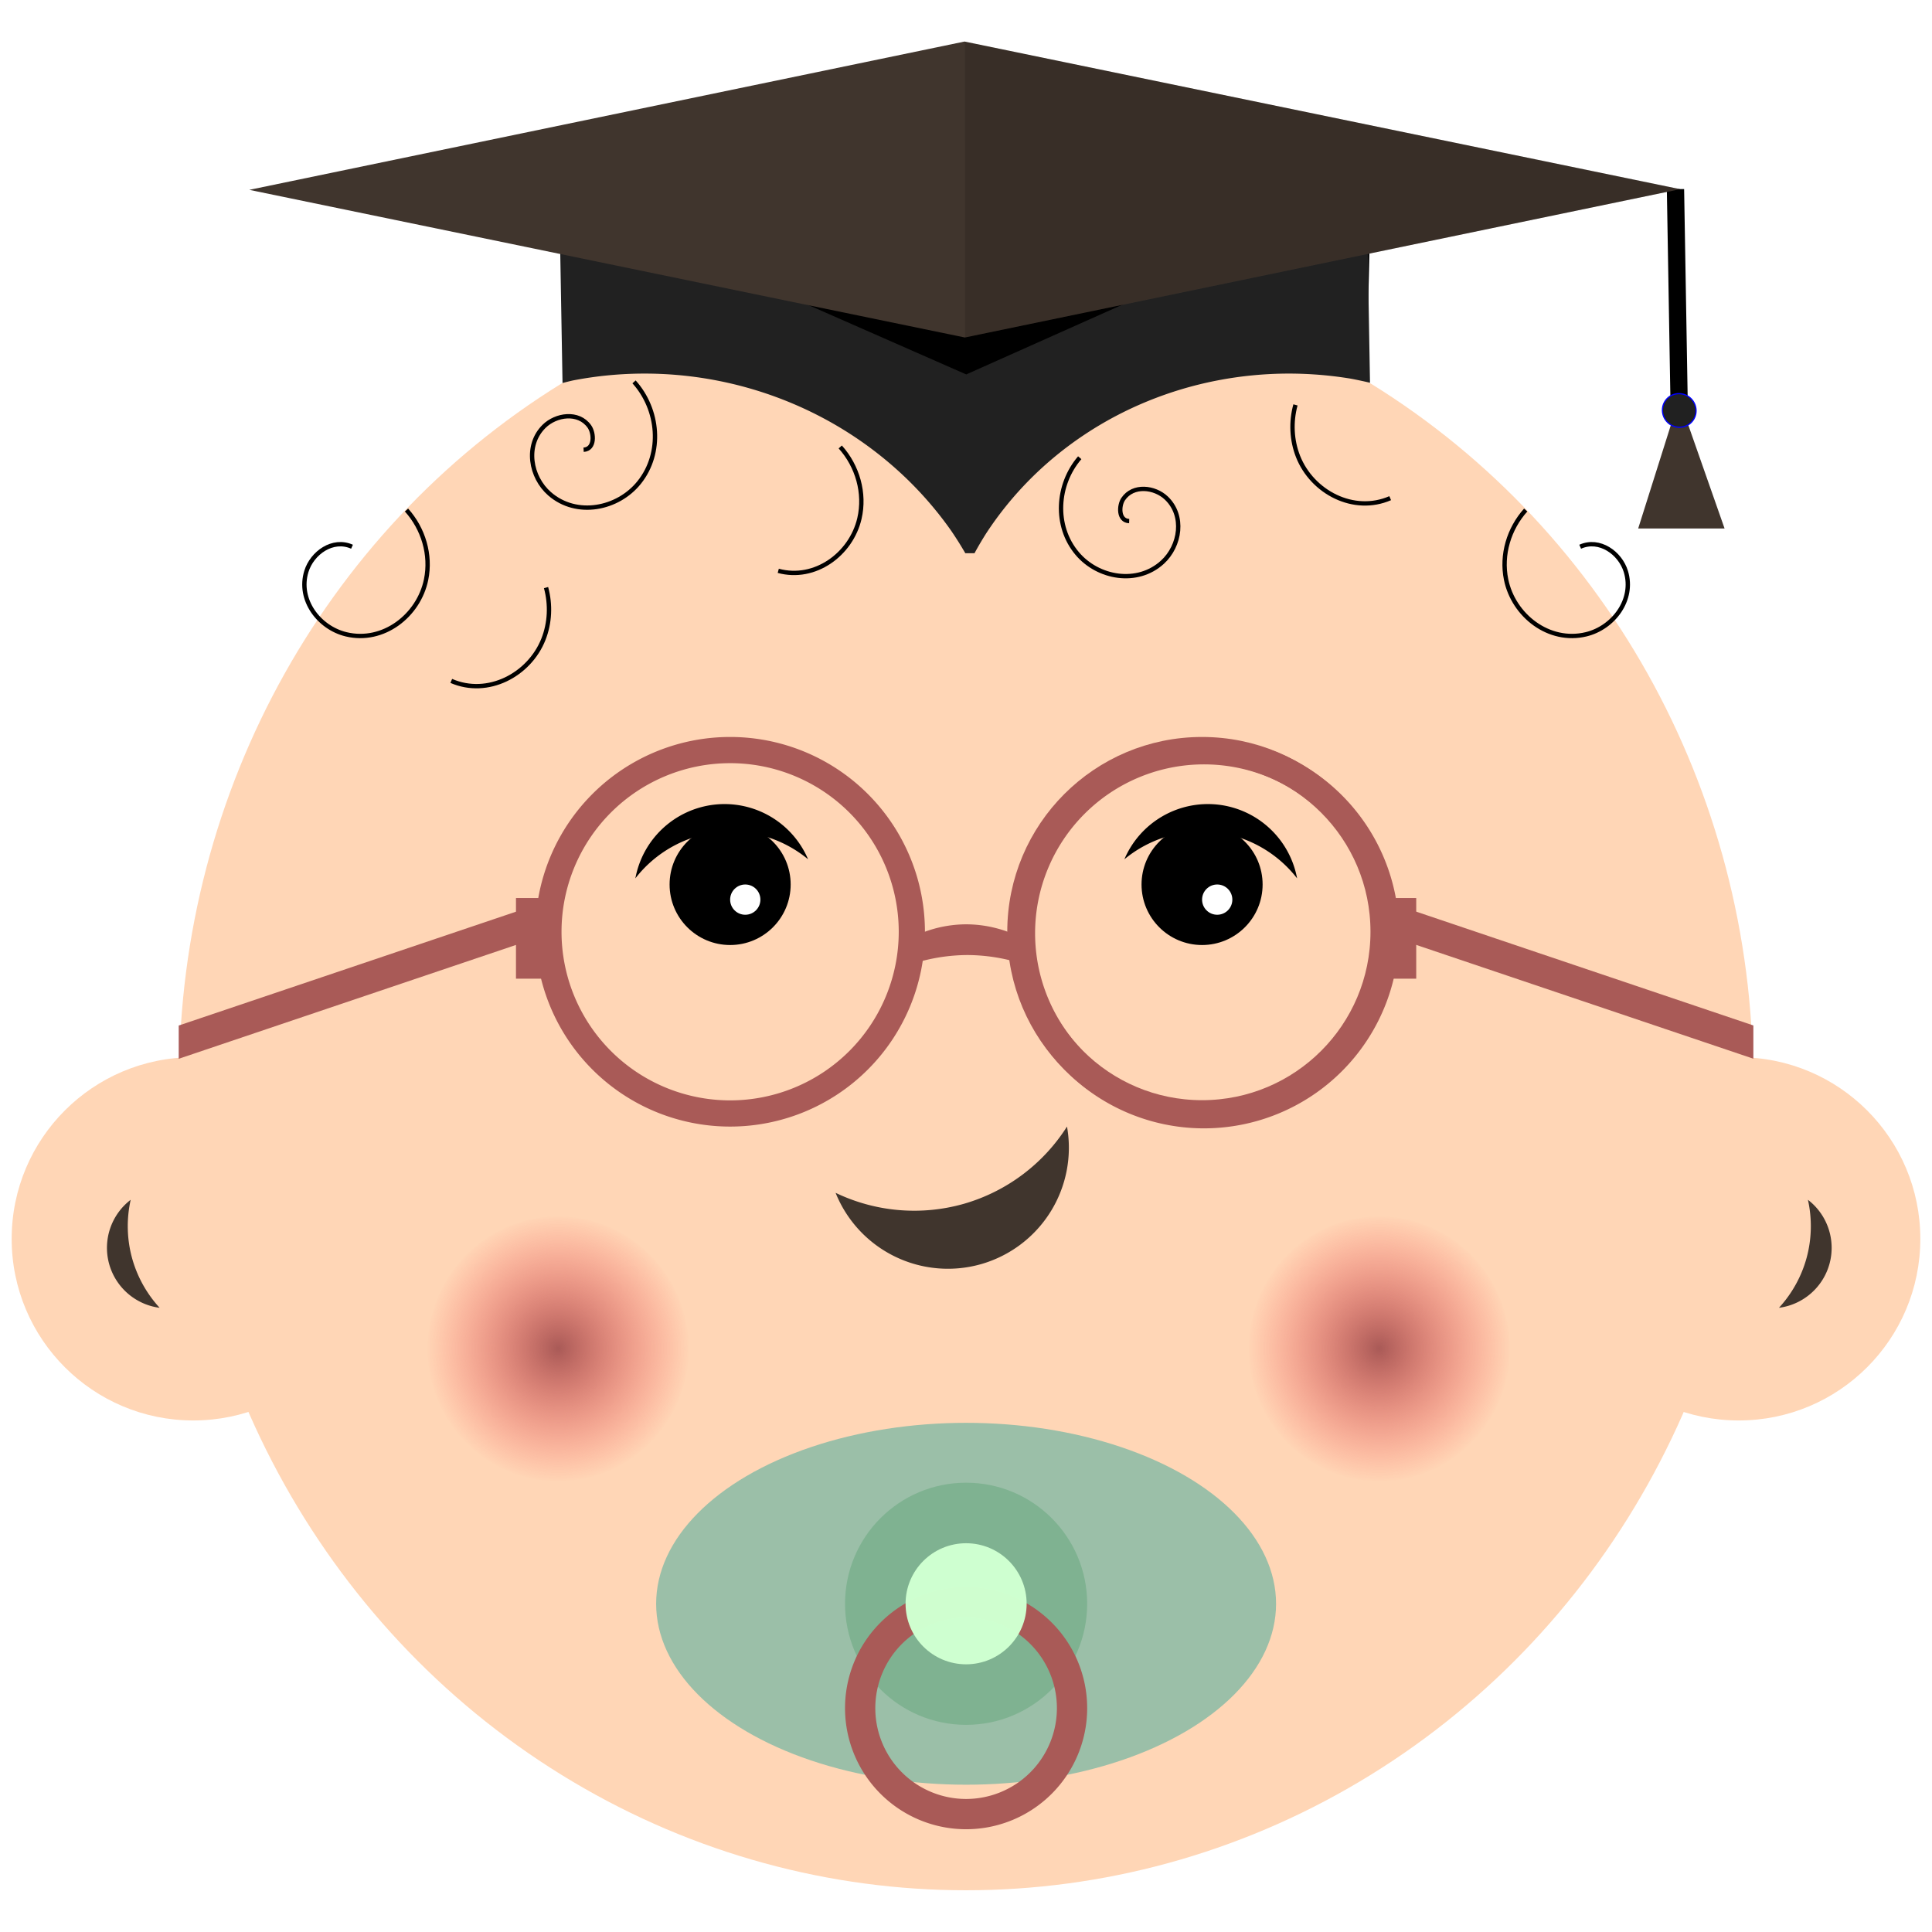 <?xml version="1.0" encoding="UTF-8" standalone="no"?>
<!-- Created with Inkscape (http://www.inkscape.org/) -->

<svg
   xmlns:dc="http://purl.org/dc/elements/1.1/"
   xmlns:cc="http://creativecommons.org/ns#"
   xmlns:rdf="http://www.w3.org/1999/02/22-rdf-syntax-ns#"
   xmlns:svg="http://www.w3.org/2000/svg"
   xmlns="http://www.w3.org/2000/svg"
   xmlns:xlink="http://www.w3.org/1999/xlink"
   xmlns:sodipodi="http://sodipodi.sourceforge.net/DTD/sodipodi-0.dtd"
   xmlns:inkscape="http://www.inkscape.org/namespaces/inkscape"
   width="190.5mm"
   height="190.5mm"
   viewBox="0 0 190.5 190.5"
   version="1.1"
   id="svg8"
   inkscape:version="0.92.3 (3ce5693, 2018-03-11)"
   sodipodi:docname="nenemnerd.svg"
   inkscape:export-filename="/home/jairo/Área de Trabalho/nenemnerd.png"
   inkscape:export-xdpi="96"
   inkscape:export-ydpi="96">
  <defs
     id="defs2">
    <linearGradient
       inkscape:collect="always"
       id="linearGradient10799">
      <stop
         style="stop-color:#a95a57;stop-opacity:1"
         offset="0"
         id="stop10795" />
      <stop
         style="stop-color:#ff5555;stop-opacity:0;"
         offset="1"
         id="stop10797" />
    </linearGradient>
    <marker
       inkscape:isstock="true"
       style="overflow:visible"
       id="marker9857"
       refX="0"
       refY="0"
       orient="auto"
       inkscape:stockid="Arrow1Lstart">
      <path
         inkscape:connector-curvature="0"
         transform="matrix(0.8,0,0,0.8,10,0)"
         style="fill:#ffd6b6;fill-opacity:1;fill-rule:evenodd;stroke:#000000;stroke-width:1pt;stroke-opacity:1"
         d="M 0,0 5,-5 -12.5,0 5,5 Z"
         id="path9855" />
    </marker>
    <marker
       inkscape:isstock="true"
       style="overflow:visible"
       id="marker9209"
       refX="0"
       refY="0"
       orient="auto"
       inkscape:stockid="Arrow1Lstart">
      <path
         inkscape:connector-curvature="0"
         transform="matrix(0.8,0,0,0.8,10,0)"
         style="fill:#ffd6b6;fill-opacity:1;fill-rule:evenodd;stroke:#000000;stroke-width:1pt;stroke-opacity:1"
         d="M 0,0 5,-5 -12.5,0 5,5 Z"
         id="path9207" />
    </marker>
    <inkscape:path-effect
       effect="powerstroke"
       id="path-effect5196"
       is_visible="true"
       offset_points="0,0.132"
       sort_points="true"
       interpolator_type="CubicBezierJohan"
       interpolator_beta="0.2"
       start_linecap_type="zerowidth"
       linejoin_type="extrp_arc"
       miter_limit="4"
       end_linecap_type="zerowidth" />
    <inkscape:path-effect
       effect="powerstroke"
       id="path-effect5192"
       is_visible="true"
       offset_points="0,0.132"
       sort_points="true"
       interpolator_type="CubicBezierJohan"
       interpolator_beta="0.2"
       start_linecap_type="zerowidth"
       linejoin_type="extrp_arc"
       miter_limit="4"
       end_linecap_type="zerowidth" />
    <marker
       inkscape:stockid="Arrow1Lstart"
       orient="auto"
       refY="0"
       refX="0"
       id="marker5045"
       style="overflow:visible"
       inkscape:isstock="true">
      <path
         id="path5043"
         d="M 0,0 5,-5 -12.5,0 5,5 Z"
         style="fill:#ffd6b6;fill-opacity:1;fill-rule:evenodd;stroke:#000000;stroke-width:1pt;stroke-opacity:1"
         transform="matrix(0.8,0,0,0.8,10,0)"
         inkscape:connector-curvature="0" />
    </marker>
    <marker
       inkscape:stockid="Arrow1Lstart"
       orient="auto"
       refY="0"
       refX="0"
       id="marker4999"
       style="overflow:visible"
       inkscape:isstock="true">
      <path
         id="path4997"
         d="M 0,0 5,-5 -12.5,0 5,5 Z"
         style="fill:#ffd6b6;fill-opacity:1;fill-rule:evenodd;stroke:#000000;stroke-width:1pt;stroke-opacity:1"
         transform="matrix(0.8,0,0,0.8,10,0)"
         inkscape:connector-curvature="0" />
    </marker>
    <marker
       inkscape:stockid="Arrow1Lstart"
       orient="auto"
       refY="0"
       refX="0"
       id="marker4959"
       style="overflow:visible"
       inkscape:isstock="true">
      <path
         id="path4957"
         d="M 0,0 5,-5 -12.5,0 5,5 Z"
         style="fill:#ffd6b6;fill-opacity:1;fill-rule:evenodd;stroke:#000000;stroke-width:1pt;stroke-opacity:1"
         transform="matrix(0.8,0,0,0.8,10,0)"
         inkscape:connector-curvature="0" />
    </marker>
    <marker
       inkscape:stockid="Arrow1Lstart"
       orient="auto"
       refY="0"
       refX="0"
       id="marker4925"
       style="overflow:visible"
       inkscape:isstock="true">
      <path
         id="path4923"
         d="M 0,0 5,-5 -12.5,0 5,5 Z"
         style="fill:#ffd6b6;fill-opacity:1;fill-rule:evenodd;stroke:#000000;stroke-width:1pt;stroke-opacity:1"
         transform="matrix(0.8,0,0,0.8,10,0)"
         inkscape:connector-curvature="0" />
    </marker>
    <marker
       inkscape:stockid="Arrow1Lstart"
       orient="auto"
       refY="0"
       refX="0"
       id="marker4897"
       style="overflow:visible"
       inkscape:isstock="true">
      <path
         id="path4895"
         d="M 0,0 5,-5 -12.5,0 5,5 Z"
         style="fill:#ffd6b6;fill-opacity:1;fill-rule:evenodd;stroke:#000000;stroke-width:1pt;stroke-opacity:1"
         transform="matrix(0.8,0,0,0.8,10,0)"
         inkscape:connector-curvature="0" />
    </marker>
    <marker
       inkscape:stockid="Arrow1Lstart"
       orient="auto"
       refY="0"
       refX="0"
       id="marker4875"
       style="overflow:visible"
       inkscape:isstock="true">
      <path
         id="path4873"
         d="M 0,0 5,-5 -12.5,0 5,5 Z"
         style="fill:#ffd6b6;fill-opacity:1;fill-rule:evenodd;stroke:#000000;stroke-width:1pt;stroke-opacity:1"
         transform="matrix(0.8,0,0,0.8,10,0)"
         inkscape:connector-curvature="0" />
    </marker>
    <marker
       inkscape:stockid="Arrow1Lstart"
       orient="auto"
       refY="0"
       refX="0"
       id="Arrow1Lstart"
       style="overflow:visible"
       inkscape:isstock="true">
      <path
         id="path4597"
         d="M 0,0 5,-5 -12.5,0 5,5 Z"
         style="fill:#ffd6b6;fill-opacity:1;fill-rule:evenodd;stroke:#000000;stroke-width:1pt;stroke-opacity:1"
         transform="matrix(0.8,0,0,0.8,10,0)"
         inkscape:connector-curvature="0" />
    </marker>
    <filter
       inkscape:collect="always"
       style="color-interpolation-filters:sRGB"
       id="filter1427"
       x="-0.303"
       width="1.607"
       y="-0.299"
       height="1.598">
      <feGaussianBlur
         inkscape:collect="always"
         stdDeviation="2.568"
         id="feGaussianBlur1429" />
    </filter>
    <radialGradient
       inkscape:collect="always"
       xlink:href="#linearGradient10799"
       id="radialGradient1437"
       gradientUnits="userSpaceOnUse"
       gradientTransform="matrix(1,0,0,1.014,0,-3.044)"
       cx="27.351"
       cy="121.676"
       fx="27.351"
       fy="121.676"
       r="10.291" />
    <radialGradient
       inkscape:collect="always"
       xlink:href="#linearGradient10799"
       id="radialGradient1447"
       gradientUnits="userSpaceOnUse"
       gradientTransform="matrix(1,0,0,1.014,0,-3.044)"
       cx="27.351"
       cy="121.676"
       fx="27.351"
       fy="121.676"
       r="10.291" />
  </defs>
  <sodipodi:namedview
     id="base"
     pagecolor="#ffffff"
     bordercolor="#666666"
     borderopacity="1.0"
     inkscape:pageopacity="0"
     inkscape:pageshadow="2"
     inkscape:zoom="0.45254834"
     inkscape:cx="22.110326"
     inkscape:cy="327.81662"
     inkscape:document-units="px"
     inkscape:current-layer="svg8"
     showgrid="false"
     inkscape:window-width="1366"
     inkscape:window-height="659"
     inkscape:window-x="0"
     inkscape:window-y="27"
     inkscape:window-maximized="1"
     units="mm"
     inkscape:snap-nodes="true"
     inkscape:object-paths="true"
     inkscape:snap-intersection-paths="false"
     inkscape:snap-bbox="true"
     inkscape:bbox-nodes="true"
     inkscape:snap-bbox-edge-midpoints="false"
     inkscape:snap-page="false"
     inkscape:snap-others="true"
     inkscape:snap-global="true"
     inkscape:snap-bbox-midpoints="true"
     inkscape:snap-center="true"
     showguides="true"
     inkscape:guide-bbox="true"
     inkscape:snap-object-midpoints="true"
     inkscape:bbox-paths="true">
    <sodipodi:guide
       position="1745.163,-181.102"
       orientation="0,1"
       id="guide9770"
       inkscape:locked="false" />
    <sodipodi:guide
       position="1525.386,654.844"
       orientation="0,1"
       id="guide10206"
       inkscape:locked="false" />
    <sodipodi:guide
       position="1525.387,654.844"
       orientation="1,0"
       id="guide10208"
       inkscape:locked="false" />
    <sodipodi:guide
       position="1602.602,1065.477"
       orientation="0,1"
       id="guide10350"
       inkscape:locked="false" />
    <sodipodi:guide
       position="1602.602,1065.477"
       orientation="1,0"
       id="guide10352"
       inkscape:locked="false" />
  </sodipodi:namedview>
  <g
     inkscape:groupmode="layer"
     id="layer9"
     inkscape:label="novo nenem"
     style="display:inline">
    <g
       inkscape:groupmode="layer"
       id="layer14"
       inkscape:label="orelha"
       style="display:inline"
       sodipodi:insensitive="true">
      <g
         id="g10086"
         style="display:inline;fill:#ffd6b6;fill-opacity:1;stroke:none"
         transform="translate(0.01,8.78)">
        <circle
           style="opacity:1;fill:#ffd6b6;fill-opacity:1;stroke:none;stroke-width:0.434;stroke-linecap:round;stroke-linejoin:round;stroke-miterlimit:4;stroke-dasharray:none;stroke-dashoffset:37.795;stroke-opacity:1;paint-order:stroke fill markers"
           id="circle10070"
           cx="171.432"
           cy="113.374"
           r="17.907" />
        <circle
           r="17.907"
           cy="113.374"
           cx="19.048"
           id="circle10074"
           style="opacity:1;fill:#ffd6b6;fill-opacity:1;stroke:none;stroke-width:0.434;stroke-linecap:round;stroke-linejoin:round;stroke-miterlimit:4;stroke-dasharray:none;stroke-dashoffset:37.795;stroke-opacity:1;paint-order:stroke fill markers" />
      </g>
      <path
         transform="translate(107.046,21.832)"
         style="display:inline;opacity:1;fill:#40352d;fill-opacity:1;stroke:none;stroke-width:0.265;stroke-linecap:round;stroke-linejoin:round;stroke-miterlimit:4;stroke-dasharray:none;stroke-dashoffset:37.795;stroke-opacity:1;paint-order:stroke fill markers"
         d="m 71.22,96.471 a 11.938,11.938 0 0 1 -0.117,5.677 11.938,11.938 0 0 1 -2.74,4.973 5.969,5.969 0 0 0 4.993,-4.369 5.969,5.969 0 0 0 -2.136,-6.281 z"
         id="circle10656"
         inkscape:connector-curvature="0" />
      <path
         transform="translate(107.046,21.832)"
         inkscape:connector-curvature="0"
         id="path10668"
         d="m -94.161,96.471 a 11.938,11.938 0 0 0 0.117,5.677 11.938,11.938 0 0 0 2.74,4.973 5.969,5.969 0 0 1 -4.993,-4.369 5.969,5.969 0 0 1 2.136,-6.281 z"
         style="display:inline;opacity:1;fill:#40352d;fill-opacity:1;stroke:none;stroke-width:0.265;stroke-linecap:round;stroke-linejoin:round;stroke-miterlimit:4;stroke-dasharray:none;stroke-dashoffset:37.795;stroke-opacity:1;paint-order:stroke fill markers" />
    </g>
    <g
       inkscape:groupmode="layer"
       id="layer13"
       inkscape:label="rosto"
       style="display:inline"
       sodipodi:insensitive="true">
      <ellipse
         transform="translate(107.046,21.832)"
         cy="84.579"
         cx="-11.786"
         id="circle9799"
         style="display:inline;opacity:1;fill:#ffd6b6;fill-opacity:1;stroke:none;stroke-width:0.44;stroke-linecap:round;stroke-linejoin:round;stroke-miterlimit:4;stroke-dasharray:none;stroke-dashoffset:37.795;stroke-opacity:1;paint-order:stroke fill markers"
         rx="77.593"
         ry="79.974" />
    </g>
    <g
       inkscape:groupmode="layer"
       id="layer12"
       inkscape:label="olhos"
       style="display:inline"
       sodipodi:insensitive="true">
      <path
         transform="translate(107.046,21.832)"
         style="display:inline;opacity:1;fill:#000000;fill-opacity:1;stroke:none;stroke-width:0.434;stroke-linecap:round;stroke-linejoin:round;stroke-miterlimit:4;stroke-dasharray:none;stroke-dashoffset:37.795;stroke-opacity:1;paint-order:stroke fill markers"
         d="m 13.054,57.507 a 8.953,8.953 0 0 0 -9.233,5.388 11.938,11.938 0 0 1 8.928,-2.669 11.938,11.938 0 0 1 8.101,4.549 8.953,8.953 0 0 0 -7.796,-7.268 z"
         id="circle10703"
         inkscape:connector-curvature="0" />
      <g
         style="display:inline"
         id="g10691"
         transform="matrix(0.5,0,0,0.5,59.269,45.665)">
        <circle
           transform="scale(-1,1)"
           style="opacity:1;fill:#000000;fill-opacity:1;stroke:none;stroke-width:0.434;stroke-linecap:round;stroke-linejoin:round;stroke-miterlimit:4;stroke-dasharray:none;stroke-dashoffset:37.795;stroke-opacity:1;paint-order:stroke fill markers"
           id="circle10634"
           cx="-118.517"
           cy="83.095"
           r="11.938" />
        <circle
           r="2.984"
           cy="86.08"
           cx="-121.502"
           id="circle10648"
           style="opacity:1;fill:#ffffff;fill-opacity:1;stroke:none;stroke-width:0.108;stroke-linecap:round;stroke-linejoin:round;stroke-miterlimit:4;stroke-dasharray:none;stroke-dashoffset:37.795;stroke-opacity:1;paint-order:stroke fill markers"
           transform="scale(-1,1)" />
      </g>
      <g
         style="display:inline"
         id="g10695"
         transform="matrix(0.5,0,0,0.5,36.001,45.665)">
        <circle
           r="11.938"
           cy="83.095"
           cx="71.983"
           id="circle10626"
           style="opacity:1;fill:#000000;fill-opacity:1;stroke:none;stroke-width:0.434;stroke-linecap:round;stroke-linejoin:round;stroke-miterlimit:4;stroke-dasharray:none;stroke-dashoffset:37.795;stroke-opacity:1;paint-order:stroke fill markers" />
        <circle
           transform="scale(-1,1)"
           style="opacity:1;fill:#ffffff;fill-opacity:1;stroke:none;stroke-width:0.108;stroke-linecap:round;stroke-linejoin:round;stroke-miterlimit:4;stroke-dasharray:none;stroke-dashoffset:37.795;stroke-opacity:1;paint-order:stroke fill markers"
           id="circle10650"
           cx="-74.967"
           cy="86.08"
           r="2.984" />
      </g>
      <path
         transform="translate(107.046,21.832)"
         inkscape:connector-curvature="0"
         id="path10787"
         d="m -36.601,57.507 a 8.953,8.953 0 0 1 9.233,5.388 11.938,11.938 0 0 0 -8.928,-2.669 11.938,11.938 0 0 0 -8.101,4.549 8.953,8.953 0 0 1 7.796,-7.268 z"
         style="display:inline;opacity:1;fill:#000000;fill-opacity:1;stroke:none;stroke-width:0.434;stroke-linecap:round;stroke-linejoin:round;stroke-miterlimit:4;stroke-dasharray:none;stroke-dashoffset:37.795;stroke-opacity:1;paint-order:stroke fill markers" />
    </g>
    <g
       inkscape:groupmode="layer"
       id="layer1"
       inkscape:label="oculus">
      <path
         transform="translate(107.046,21.832)"
         inkscape:connector-curvature="0"
         style="display:inline;opacity:1;fill:#a95a57;fill-opacity:1;stroke:none;stroke-width:0.434;stroke-linecap:round;stroke-linejoin:round;stroke-miterlimit:4;stroke-dasharray:none;stroke-dashoffset:37.795;stroke-opacity:1;paint-order:stroke fill markers"
         d="m -11.786,69.309 a 11.938,11.938 0 0 0 -5.345,1.287 l 0.054,2.609 a 17.907,17.907 0 0 1 5.408,-0.867 17.907,17.907 0 0 1 5.621,0.929 l -0.253,-2.613 a 11.938,11.938 0 0 0 -5.484,-1.345 z"
         id="circle10716" />
      <circle
         r="17.907"
         cy="70.043"
         cx="11.481"
         id="circle10672"
         style="display:inline;opacity:1;fill:none;fill-opacity:1;stroke:#a95a57;stroke-width:2.602;stroke-linecap:round;stroke-linejoin:round;stroke-miterlimit:4;stroke-dasharray:none;stroke-dashoffset:37.795;stroke-opacity:1;paint-order:stroke fill markers"
         transform="translate(107.046,21.832)" />
      <path
         id="path1162"
         d="M 71.993,72.667 A 19.208,19.208 0 0 0 52.785,91.876 19.208,19.208 0 0 0 71.993,111.083 19.208,19.208 0 0 0 91.201,91.876 19.208,19.208 0 0 0 71.993,72.667 Z m 0,2.583 A 16.625,16.625 0 0 1 88.618,91.876 16.625,16.625 0 0 1 71.993,108.5 16.625,16.625 0 0 1 55.368,91.876 16.625,16.625 0 0 1 71.993,75.251 Z"
         style="display:inline;opacity:1;fill:#a95a57;fill-opacity:1;stroke:none;stroke-width:2.791;stroke-linecap:round;stroke-linejoin:round;stroke-miterlimit:4;stroke-dasharray:none;stroke-dashoffset:37.795;stroke-opacity:1;paint-order:stroke fill markers"
         inkscape:connector-curvature="0" />
      <rect
         transform="translate(107.046,21.832)"
         style="display:inline;opacity:1;fill:#a95a57;fill-opacity:1;stroke:none;stroke-width:1.558;stroke-linecap:butt;stroke-linejoin:miter;stroke-miterlimit:4;stroke-dasharray:none;stroke-dashoffset:37.795;stroke-opacity:1;paint-order:stroke fill markers"
         id="rect10756"
         width="3.817"
         height="7.953"
         x="28.78"
         y="66.715" />
      <rect
         transform="translate(107.046,21.832)"
         y="66.715"
         x="-56.169"
         height="7.953"
         width="3.817"
         id="rect10758"
         style="display:inline;opacity:1;fill:#a95a57;fill-opacity:1;stroke:none;stroke-width:1.558;stroke-linecap:butt;stroke-linejoin:miter;stroke-miterlimit:4;stroke-dasharray:none;stroke-dashoffset:37.795;stroke-opacity:1;paint-order:stroke fill markers" />
      <rect
         style="display:inline;opacity:1;fill:#a95a57;fill-opacity:1;stroke:none;stroke-width:0.467;stroke-linecap:butt;stroke-linejoin:miter;stroke-miterlimit:4;stroke-dasharray:none;stroke-dashoffset:37.795;stroke-opacity:1;paint-order:stroke fill markers"
         id="rect10760"
         width="37.063"
         height="3.279"
         x="-94.33"
         y="49.102"
         transform="matrix(0.948,-0.32,0,1,107.046,21.832)" />
      <rect
         transform="matrix(-0.948,-0.32,0,1,107.046,21.832)"
         y="57.056"
         x="-69.452"
         height="3.279"
         width="37.063"
         id="rect10762"
         style="display:inline;opacity:1;fill:#a95a57;fill-opacity:1;stroke:none;stroke-width:0.467;stroke-linecap:butt;stroke-linejoin:miter;stroke-miterlimit:4;stroke-dasharray:none;stroke-dashoffset:37.795;stroke-opacity:1;paint-order:stroke fill markers" />
      <path
         style="display:inline;opacity:1;fill:#a95a57;fill-opacity:1;stroke:none;stroke-width:10.548;stroke-linecap:round;stroke-linejoin:round;stroke-miterlimit:4;stroke-dasharray:none;stroke-dashoffset:37.795;stroke-opacity:1;paint-order:stroke fill markers"
         d="M 447.977 274.648 A 72.596 72.596 0 0 0 375.381 347.246 A 72.596 72.596 0 0 0 447.977 419.842 A 72.596 72.596 0 0 0 520.572 347.246 A 72.596 72.596 0 0 0 447.977 274.648 z M 447.977 284.412 A 62.834 62.834 0 0 1 510.811 347.246 A 62.834 62.834 0 0 1 447.977 410.08 A 62.834 62.834 0 0 1 385.143 347.246 A 62.834 62.834 0 0 1 447.977 284.412 z "
         transform="scale(0.265)"
         id="circle1151" />
    </g>
    <g
       inkscape:groupmode="layer"
       id="layer16"
       inkscape:label="chupeta"
       style="display:inline"
       sodipodi:insensitive="true">
      <ellipse
         transform="translate(107.046,21.832)"
         style="display:inline;opacity:1;fill:#9bbfa8;fill-opacity:1;stroke:none;stroke-width:0.565;stroke-linecap:round;stroke-linejoin:round;stroke-miterlimit:4;stroke-dasharray:none;stroke-dashoffset:37.795;stroke-opacity:1;paint-order:stroke fill markers"
         id="circle10356"
         cx="-11.786"
         cy="136.304"
         rx="30.563"
         ry="17.841" />
      <circle
         transform="translate(107.046,21.832)"
         r="11.938"
         cy="136.304"
         cx="-11.786"
         id="circle10358"
         style="display:inline;opacity:1;fill:#7fb291;fill-opacity:1;stroke:none;stroke-width:0.434;stroke-linecap:round;stroke-linejoin:round;stroke-miterlimit:4;stroke-dasharray:none;stroke-dashoffset:37.795;stroke-opacity:1;paint-order:stroke fill markers" />
      <path
         transform="translate(107.046,21.832)"
         style="display:inline;opacity:1;fill:#a95a57;fill-opacity:1;stroke:none;stroke-width:0.434;stroke-linecap:round;stroke-linejoin:round;stroke-miterlimit:4;stroke-dasharray:none;stroke-dashoffset:37.795;stroke-opacity:1;paint-order:stroke fill markers"
         d="m -11.786,134.659 a 11.938,11.938 0 0 0 -11.938,11.938 11.938,11.938 0 0 0 11.938,11.938 11.938,11.938 0 0 0 11.938,-11.938 11.938,11.938 0 0 0 -11.938,-11.938 z m 0,2.985 a 8.953,8.953 0 0 1 8.953,8.953 8.953,8.953 0 0 1 -8.953,8.953 8.953,8.953 0 0 1 -8.953,-8.953 8.953,8.953 0 0 1 8.953,-8.953 z"
         id="circle10398"
         inkscape:connector-curvature="0" />
      <circle
         transform="translate(107.046,21.832)"
         style="display:inline;opacity:1;fill:#cfffd0;fill-opacity:0.996;stroke:none;stroke-width:0.434;stroke-linecap:round;stroke-linejoin:round;stroke-miterlimit:4;stroke-dasharray:none;stroke-dashoffset:37.795;stroke-opacity:1;paint-order:stroke fill markers"
         id="path9793-0"
         cx="-11.786"
         cy="136.304"
         r="5.969" />
    </g>
    <g
       inkscape:groupmode="layer"
       id="layer17"
       inkscape:label="nariz"
       style="display:inline"
       sodipodi:insensitive="true">
      <path
         transform="translate(107.046,21.832)"
         style="display:inline;opacity:1;fill:#40352d;fill-opacity:1;stroke:none;stroke-width:0.434;stroke-linecap:round;stroke-linejoin:round;stroke-miterlimit:4;stroke-dasharray:none;stroke-dashoffset:37.795;stroke-opacity:1;paint-order:stroke fill markers"
         d="m -1.838,89.251 a 17.907,17.907 0 0 1 -10.174,7.617 17.907,17.907 0 0 1 -12.643,-1.085 11.938,11.938 0 0 0 14.341,7.033 11.938,11.938 0 0 0 8.477,-13.566 z"
         id="circle10385"
         inkscape:connector-curvature="0" />
    </g>
    <g
       inkscape:groupmode="layer"
       id="layer18"
       inkscape:label="cabelo"
       style="display:inline"
       sodipodi:insensitive="true">
      <path
         transform="translate(107.046,21.832)"
         sodipodi:type="spiral"
         style="display:inline;fill:none;fill-rule:evenodd;stroke:#000000;stroke-width:0.428;stroke-miterlimit:4;stroke-dasharray:none"
         id="path10768"
         sodipodi:cx="48.949215"
         sodipodi:cy="34.807819"
         sodipodi:expansion="1"
         sodipodi:revolution="1.32671"
         sodipodi:radius="8.4376793"
         sodipodi:argument="-10.625591"
         sodipodi:t0="0.32436758"
         d="m 48.764,32.077 c 1.901,-0.853 3.942,0.612 4.502,2.438 0.855,2.788 -1.229,5.546 -3.917,6.196 -3.661,0.885 -7.164,-1.845 -7.89,-5.396 -0.5,-2.444 0.275,-5.014 1.933,-6.858" />
      <path
         d="m 72.336,32.077 c 1.901,-0.853 3.942,0.612 4.502,2.438 0.855,2.788 -1.229,5.546 -3.917,6.196 -3.661,0.885 -7.164,-1.845 -7.89,-5.396 -0.5,-2.444 0.275,-5.014 1.933,-6.858"
         sodipodi:t0="0.32436758"
         sodipodi:argument="-10.625591"
         sodipodi:radius="8.4376793"
         sodipodi:revolution="1.32671"
         sodipodi:expansion="1"
         sodipodi:cy="34.807819"
         sodipodi:cx="72.521378"
         id="path10770"
         style="display:inline;fill:none;fill-rule:evenodd;stroke:#000000;stroke-width:0.428;stroke-miterlimit:4;stroke-dasharray:none"
         sodipodi:type="spiral"
         transform="matrix(-1,0,0,1,107.046,21.832)" />
      <path
         transform="matrix(-1,0,0,1,107.046,21.832)"
         sodipodi:type="spiral"
         style="display:inline;fill:none;fill-rule:evenodd;stroke:#000000;stroke-width:0.428;stroke-miterlimit:4;stroke-dasharray:none"
         id="path10772"
         sodipodi:cx="50.083698"
         sodipodi:cy="22.170181"
         sodipodi:expansion="1"
         sodipodi:revolution="1.32671"
         sodipodi:radius="8.4376793"
         sodipodi:argument="-10.625591"
         sodipodi:t0="0.080188923"
         d="m 49.501,22.514 c -1.138,-0.065 -1.035,-1.64 -0.567,-2.296 1.07,-1.503 3.297,-1.172 4.473,-0.005 1.893,1.879 1.337,5.001 -0.558,6.65 -2.651,2.307 -6.721,1.509 -8.827,-1.121 -2.341,-2.923 -1.944,-7.197 0.506,-9.921" />
      <path
         d="m -63.581,54.577 c -3.915,-0.217 -6.608,-3.973 -6.276,-7.739 0.153,-1.731 0.896,-3.381 2.056,-4.671"
         sodipodi:t0="0.73540425"
         sodipodi:argument="-10.625591"
         sodipodi:radius="8.4376793"
         sodipodi:revolution="1.32671"
         sodipodi:expansion="1"
         sodipodi:cy="48.517815"
         sodipodi:cx="-62.244061"
         id="path10776"
         style="display:inline;fill:none;fill-rule:evenodd;stroke:#000000;stroke-width:0.428;stroke-miterlimit:4;stroke-dasharray:none"
         sodipodi:type="spiral"
         transform="matrix(-0.894,-0.449,-0.449,0.894,12.16,-10.201)" />
      <path
         transform="rotate(-26.659,25.233,-371.596)"
         sodipodi:type="spiral"
         style="display:inline;fill:none;fill-rule:evenodd;stroke:#000000;stroke-width:0.428;stroke-miterlimit:4;stroke-dasharray:none"
         id="path10778"
         sodipodi:cx="-62.244061"
         sodipodi:cy="48.517815"
         sodipodi:expansion="1"
         sodipodi:revolution="1.32671"
         sodipodi:radius="8.4376793"
         sodipodi:argument="-10.625591"
         sodipodi:t0="0.73540425"
         d="m -63.581,54.577 c -3.915,-0.217 -6.608,-3.973 -6.276,-7.739 0.153,-1.731 0.896,-3.381 2.056,-4.671" />
      <path
         transform="matrix(-1,0,0,1,107.046,21.832)"
         sodipodi:type="spiral"
         style="display:inline;fill:none;fill-rule:evenodd;stroke:#000000;stroke-width:0.428;stroke-miterlimit:4;stroke-dasharray:none"
         id="path10780"
         sodipodi:cx="29.751789"
         sodipodi:cy="28.58971"
         sodipodi:expansion="1"
         sodipodi:revolution="1.32671"
         sodipodi:radius="8.4376793"
         sodipodi:argument="-10.625591"
         sodipodi:t0="0.69802529"
         d="m 30.307,34.453 c -3.621,0.981 -7.183,-1.642 -8.002,-5.158 -0.582,-2.498 0.185,-5.16 1.89,-7.056" />
      <path
         transform="translate(107.046,21.832)"
         sodipodi:type="spiral"
         style="display:inline;fill:none;fill-rule:evenodd;stroke:#000000;stroke-width:0.428;stroke-miterlimit:4;stroke-dasharray:none"
         id="path10782"
         sodipodi:cx="4.8401537"
         sodipodi:cy="29.207283"
         sodipodi:expansion="1"
         sodipodi:revolution="1.32671"
         sodipodi:radius="8.0177937"
         sodipodi:argument="-10.649489"
         sodipodi:t0="0.0801889"
         d="M 4.294,29.547 C 3.212,29.511 3.274,28.012 3.703,27.378 4.685,25.926 6.809,26.19 7.952,27.272 c 1.841,1.742 1.383,4.721 -0.379,6.33 -2.466,2.252 -6.35,1.586 -8.411,-0.865 -2.29,-2.724 -2.011,-6.793 0.256,-9.437" />
    </g>
    <g
       inkscape:groupmode="layer"
       id="layer19"
       inkscape:label="cape"
       style="display:inline"
       sodipodi:insensitive="true">
      <path
         transform="translate(107.046,21.832)"
         style="display:inline;opacity:1;fill:#000000;fill-opacity:1;stroke:none;stroke-width:0.213;stroke-linecap:butt;stroke-linejoin:miter;stroke-miterlimit:4;stroke-dasharray:none;stroke-dashoffset:37.795;stroke-opacity:1;paint-order:stroke fill markers"
         d="M -51.001,-6.515 H 28.199 L 27.79,11.321 C 14.473,7.612 2.068,15.092 -11.171,15.873 -24.323,15.596 -36.505,9.054 -49.581,13.118 Z"
         id="rect10571"
         inkscape:connector-curvature="0"
         sodipodi:nodetypes="cccccc" />
      <path
         transform="translate(107.046,21.832)"
         style="display:inline;opacity:1;fill:#40352d;fill-opacity:1;stroke:none;stroke-width:0.368;stroke-linecap:butt;stroke-linejoin:miter;stroke-miterlimit:4;stroke-dasharray:none;stroke-dashoffset:37.795;stroke-opacity:1;paint-order:stroke fill markers"
         d="m 57.712,20.057 h 1.704 l 3.585,10.221 h -8.518 z"
         id="rect10535"
         inkscape:connector-curvature="0"
         sodipodi:nodetypes="ccccc" />
      <rect
         style="display:inline;opacity:1;fill:#000000;fill-opacity:1;stroke:none;stroke-width:0.521;stroke-linecap:butt;stroke-linejoin:miter;stroke-miterlimit:4;stroke-dasharray:none;stroke-dashoffset:37.795;stroke-opacity:1;paint-order:stroke fill markers"
         id="rect10533"
         width="1.704"
         height="20.446"
         x="57.363"
         y="-3.188"
         ry="0"
         transform="matrix(1,0,0.017,1,107.046,21.832)" />
      <path
         transform="translate(107.046,21.832)"
         inkscape:connector-curvature="0"
         style="display:inline;opacity:1;fill:#212121;fill-opacity:1;stroke:none;stroke-width:0.759;stroke-linecap:butt;stroke-linejoin:miter;stroke-miterlimit:4;stroke-dasharray:none;stroke-dashoffset:37.795;stroke-opacity:1;paint-order:stroke fill markers"
         d="m -51.903,-2.541 0.323,18.474 a 35.875,34.21 10.298 0 1 0.996,-0.245 35.875,34.21 10.298 0 1 3.531,-0.513 35.875,34.21 10.298 0 1 3.572,-0.171 35.875,34.21 10.298 0 1 3.252,0.142 35.875,34.21 10.298 0 1 3.553,0.482 35.875,34.21 10.298 0 1 3.492,0.819 35.875,34.21 10.298 0 1 3.394,1.147 35.875,34.21 10.298 0 1 3.263,1.462 35.875,34.21 10.298 0 1 3.099,1.765 35.875,34.21 10.298 0 1 2.904,2.05 35.875,34.21 10.298 0 1 2.681,2.312 35.875,34.21 10.298 0 1 2.431,2.554 35.875,34.21 10.298 0 1 2.157,2.768 35.875,34.21 10.298 0 1 1.391,2.212 h 0.907 a 35.875,34.21 10.298 0 1 1.137,-1.936 35.875,34.21 10.298 0 1 2.031,-2.787 35.875,34.21 10.298 0 1 2.316,-2.576 35.875,34.21 10.298 0 1 2.576,-2.336 35.875,34.21 10.298 0 1 2.812,-2.075 35.875,34.21 10.298 0 1 3.018,-1.793 35.875,34.21 10.298 0 1 3.197,-1.492 35.875,34.21 10.298 0 1 3.341,-1.178 35.875,34.21 10.298 0 1 3.454,-0.85 35.875,34.21 10.298 0 1 3.531,-0.515 35.875,34.21 10.298 0 1 3.572,-0.175 35.875,34.21 10.298 0 1 2.535,0.086 35.875,34.21 10.298 0 1 3.561,0.412 35.875,34.21 10.298 0 1 1.916,0.409 L 27.718,-2.541 -11.773,15.087 -51.882,-2.541 Z"
         id="rect10509" />
      <rect
         style="display:inline;opacity:1;fill:#40352d;fill-opacity:1;stroke:none;stroke-width:2.51;stroke-linecap:butt;stroke-linejoin:round;stroke-miterlimit:4;stroke-dasharray:none;stroke-dashoffset:37.795;stroke-opacity:1;paint-order:stroke fill markers"
         id="rect10431"
         width="72.066"
         height="72.039"
         x="-49.906"
         y="-37.711"
         transform="matrix(0.979,0.202,-0.979,0.203,107.046,21.832)" />
      <ellipse
         style="display:inline;opacity:1;fill:#212121;fill-opacity:1;stroke:#0000ff;stroke-width:0.12;stroke-linecap:round;stroke-linejoin:round;stroke-miterlimit:4;stroke-dasharray:none;stroke-dashoffset:37.795;stroke-opacity:1;paint-order:stroke fill markers"
         id="circle10435"
         cx="58.215"
         cy="18.639"
         transform="matrix(1,0,0.017,1,107.046,21.832)"
         rx="1.657"
         ry="1.657" />
      <path
         transform="translate(107.046,21.832)"
         id="rect10969"
         d="m -11.902,-17.706 0.022,29.138 70.512,-14.619 z"
         style="display:inline;opacity:0.125;fill:#000000;fill-opacity:1;stroke:none;stroke-width:1.58;stroke-linecap:butt;stroke-linejoin:round;stroke-miterlimit:4;stroke-dasharray:none;stroke-dashoffset:37.795;stroke-opacity:1;paint-order:stroke fill markers"
         inkscape:connector-curvature="0" />
    </g>
    <g
       inkscape:groupmode="layer"
       id="layer7"
       inkscape:label="manchinha"
       style="display:inline"
       transform="translate(107.046,21.832)"
       sodipodi:insensitive="true">
      <g
         style="display:inline"
         id="g10803"
         transform="translate(0.01,19.363)">
        <ellipse
           inkscape:export-ydpi="96"
           inkscape:export-xdpi="96"
           transform="matrix(1.266,0,0,1.266,-5.683,-60.572)"
           ry="10.304"
           rx="10.158"
           cy="120.361"
           cx="27.351"
           id="ellipse1445"
           style="display:inline;opacity:1;fill:url(#radialGradient1447);fill-opacity:1;stroke:none;stroke-width:0.265;stroke-linecap:round;stroke-linejoin:round;stroke-miterlimit:4;stroke-dasharray:none;stroke-opacity:1;paint-order:markers stroke fill;filter:url(#filter1427)" />
        <ellipse
           inkscape:export-ydpi="96"
           inkscape:export-xdpi="96"
           style="display:inline;opacity:1;fill:url(#radialGradient1437);fill-opacity:1;stroke:none;stroke-width:0.265;stroke-linecap:round;stroke-linejoin:round;stroke-miterlimit:4;stroke-dasharray:none;stroke-opacity:1;paint-order:markers stroke fill;filter:url(#filter1427)"
           id="ellipse1435"
           cx="27.351"
           cy="120.361"
           rx="10.158"
           ry="10.304"
           transform="matrix(1.266,0,0,1.266,-86.646,-60.572)" />
      </g>
    </g>
  </g>
</svg>
